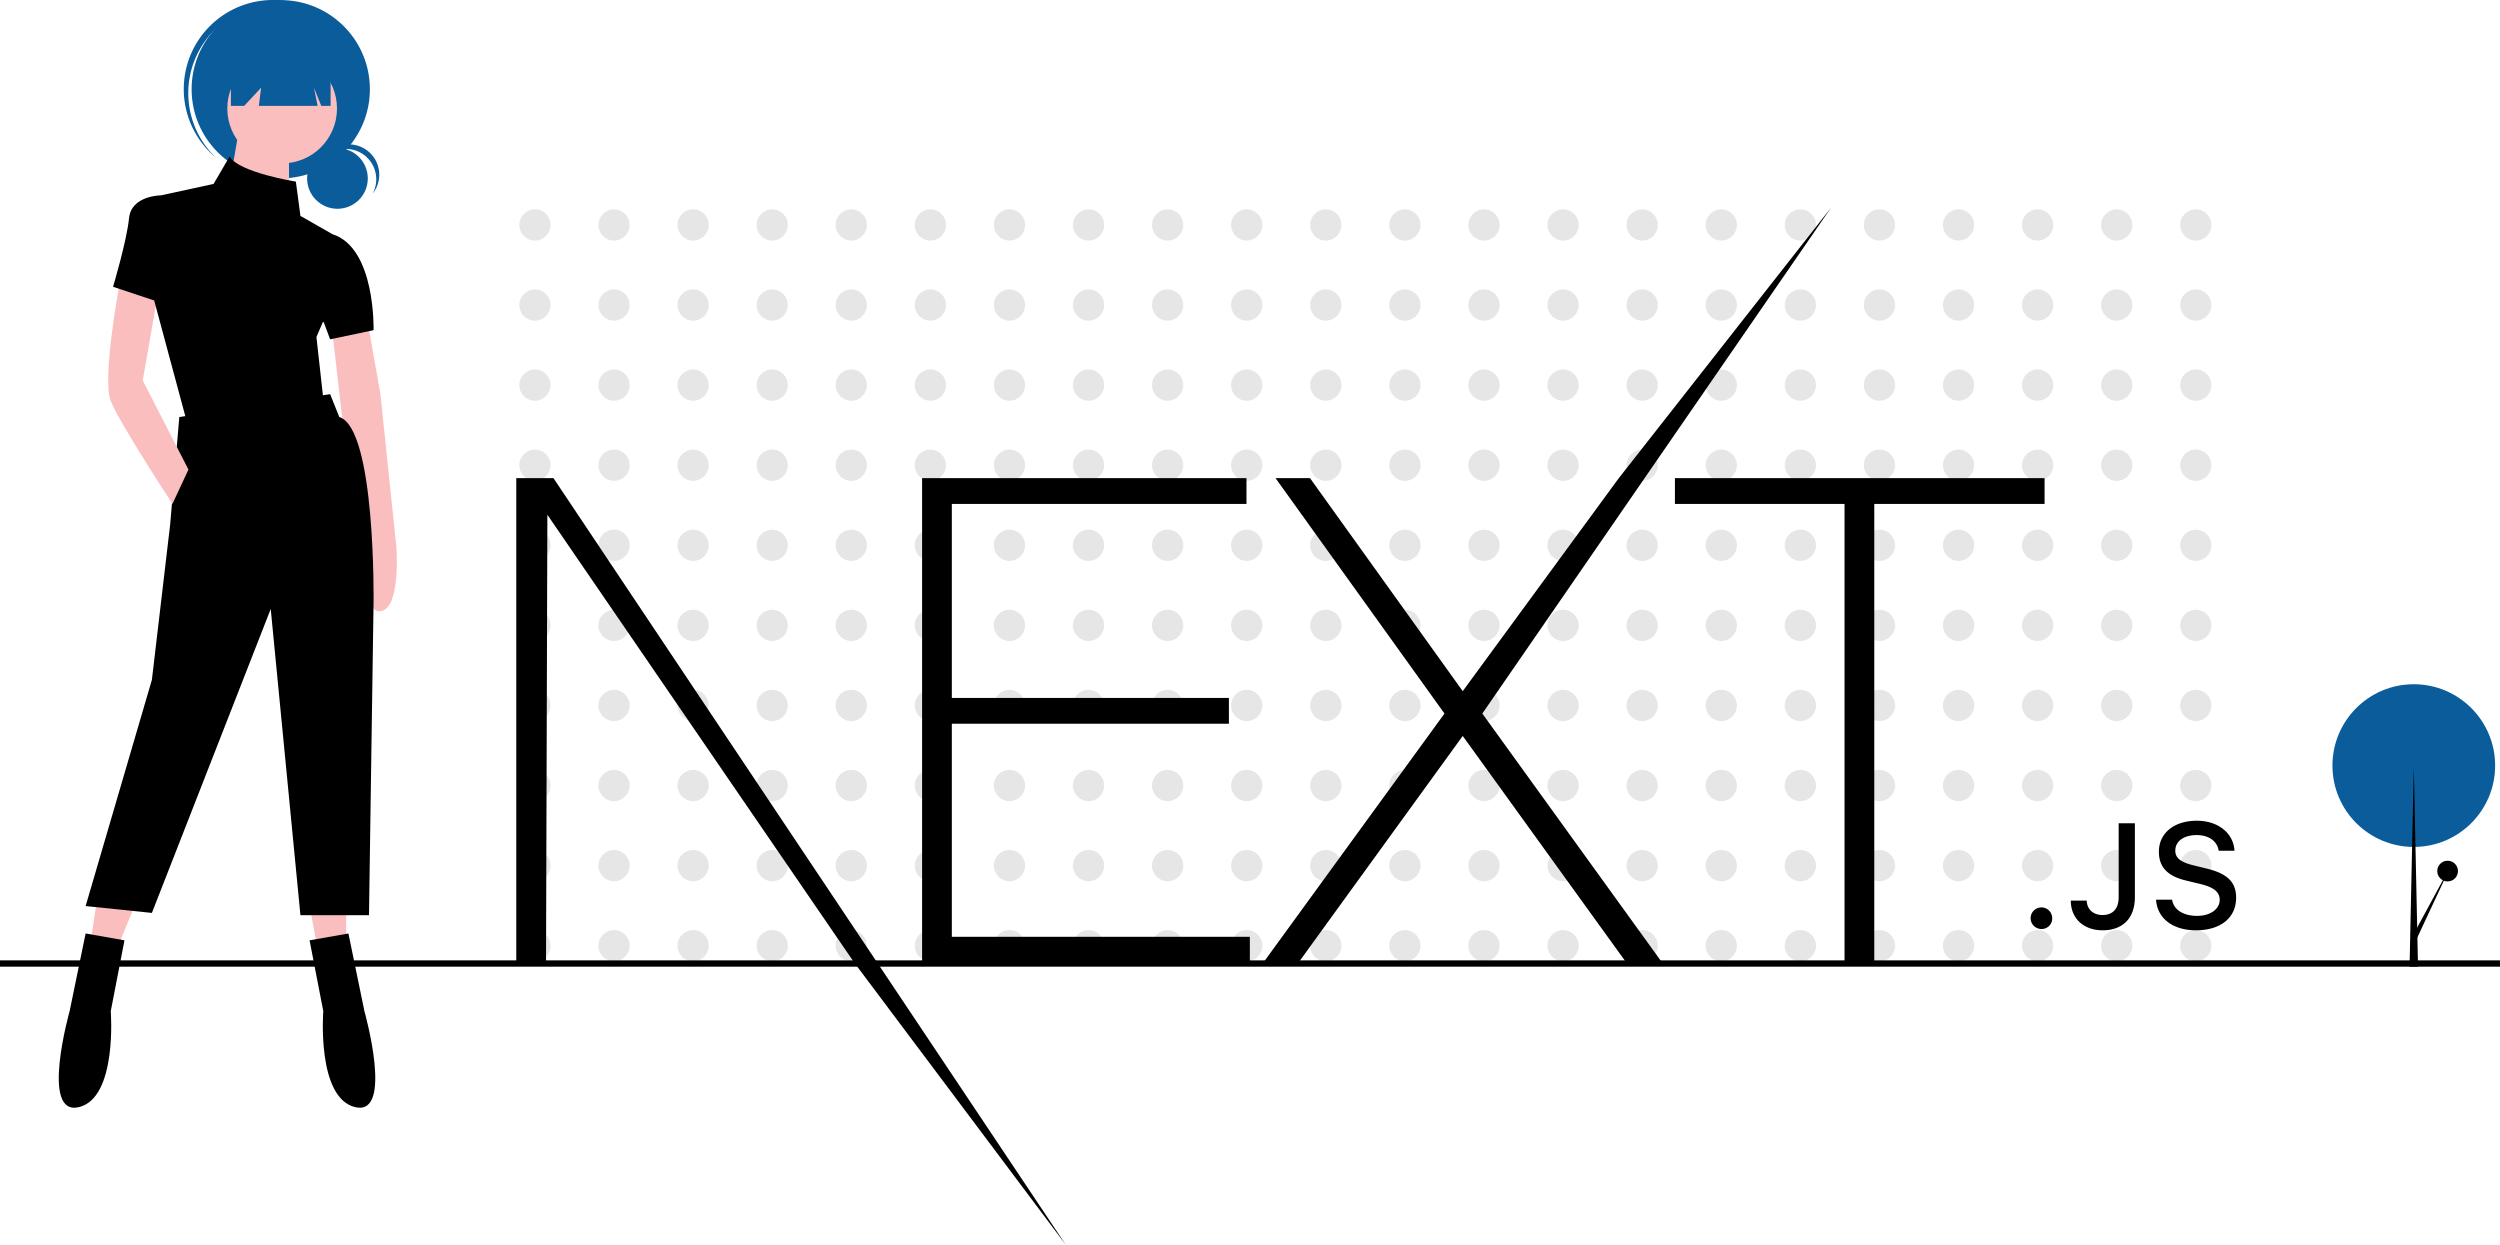 <svg xmlns="http://www.w3.org/2000/svg" id="e30a93e9-ff50-4cbb-8b14-9d39224e305c" data-name="Layer 1" viewBox="0 0 888 442.25" class="injected-svg ClassicGrid__ImageFile-sc-td9pmq-4 fNAcXv grid_media" xmlns:xlink="http://www.w3.org/1999/xlink"><title>next_js</title><circle cx="190.009" cy="79.904" r="5.55" fill="#e6e6e6"></circle><circle cx="218.101" cy="79.904" r="5.55" fill="#e6e6e6"></circle><circle cx="246.194" cy="79.904" r="5.55" fill="#e6e6e6"></circle><circle cx="274.286" cy="79.904" r="5.55" fill="#e6e6e6"></circle><circle cx="302.378" cy="79.904" r="5.55" fill="#e6e6e6"></circle><circle cx="330.471" cy="79.904" r="5.55" fill="#e6e6e6"></circle><circle cx="358.563" cy="79.904" r="5.55" fill="#e6e6e6"></circle><circle cx="386.655" cy="79.904" r="5.55" fill="#e6e6e6"></circle><circle cx="414.747" cy="79.904" r="5.55" fill="#e6e6e6"></circle><circle cx="442.84" cy="79.904" r="5.55" fill="#e6e6e6"></circle><circle cx="470.932" cy="79.904" r="5.55" fill="#e6e6e6"></circle><circle cx="499.024" cy="79.904" r="5.55" fill="#e6e6e6"></circle><circle cx="527.116" cy="79.904" r="5.55" fill="#e6e6e6"></circle><circle cx="555.209" cy="79.904" r="5.55" fill="#e6e6e6"></circle><circle cx="583.301" cy="79.904" r="5.55" fill="#e6e6e6"></circle><circle cx="611.393" cy="79.904" r="5.55" fill="#e6e6e6"></circle><circle cx="639.485" cy="79.904" r="5.55" fill="#e6e6e6"></circle><circle cx="667.578" cy="79.904" r="5.55" fill="#e6e6e6"></circle><circle cx="695.67" cy="79.904" r="5.55" fill="#e6e6e6"></circle><circle cx="723.762" cy="79.904" r="5.55" fill="#e6e6e6"></circle><circle cx="751.854" cy="79.904" r="5.55" fill="#e6e6e6"></circle><circle cx="779.947" cy="79.904" r="5.55" fill="#e6e6e6"></circle><circle cx="190.009" cy="108.349" r="5.55" fill="#e6e6e6"></circle><circle cx="218.101" cy="108.349" r="5.55" fill="#e6e6e6"></circle><circle cx="246.194" cy="108.349" r="5.55" fill="#e6e6e6"></circle><circle cx="274.286" cy="108.349" r="5.55" fill="#e6e6e6"></circle><circle cx="302.378" cy="108.349" r="5.55" fill="#e6e6e6"></circle><circle cx="330.471" cy="108.349" r="5.55" fill="#e6e6e6"></circle><circle cx="358.563" cy="108.349" r="5.55" fill="#e6e6e6"></circle><circle cx="386.655" cy="108.349" r="5.55" fill="#e6e6e6"></circle><circle cx="414.747" cy="108.349" r="5.55" fill="#e6e6e6"></circle><circle cx="442.84" cy="108.349" r="5.55" fill="#e6e6e6"></circle><circle cx="470.932" cy="108.349" r="5.55" fill="#e6e6e6"></circle><circle cx="499.024" cy="108.349" r="5.55" fill="#e6e6e6"></circle><circle cx="527.116" cy="108.349" r="5.55" fill="#e6e6e6"></circle><circle cx="555.209" cy="108.349" r="5.55" fill="#e6e6e6"></circle><circle cx="583.301" cy="108.349" r="5.55" fill="#e6e6e6"></circle><circle cx="611.393" cy="108.349" r="5.55" fill="#e6e6e6"></circle><circle cx="639.485" cy="108.349" r="5.55" fill="#e6e6e6"></circle><circle cx="667.578" cy="108.349" r="5.55" fill="#e6e6e6"></circle><circle cx="695.67" cy="108.349" r="5.55" fill="#e6e6e6"></circle><circle cx="723.762" cy="108.349" r="5.55" fill="#e6e6e6"></circle><circle cx="751.854" cy="108.349" r="5.55" fill="#e6e6e6"></circle><circle cx="779.947" cy="108.349" r="5.55" fill="#e6e6e6"></circle><circle cx="190.009" cy="136.794" r="5.55" fill="#e6e6e6"></circle><circle cx="218.101" cy="136.794" r="5.55" fill="#e6e6e6"></circle><circle cx="246.194" cy="136.794" r="5.55" fill="#e6e6e6"></circle><circle cx="274.286" cy="136.794" r="5.55" fill="#e6e6e6"></circle><circle cx="302.378" cy="136.794" r="5.55" fill="#e6e6e6"></circle><circle cx="330.471" cy="136.794" r="5.55" fill="#e6e6e6"></circle><circle cx="358.563" cy="136.794" r="5.55" fill="#e6e6e6"></circle><circle cx="386.655" cy="136.794" r="5.55" fill="#e6e6e6"></circle><circle cx="414.747" cy="136.794" r="5.55" fill="#e6e6e6"></circle><circle cx="442.84" cy="136.794" r="5.55" fill="#e6e6e6"></circle><circle cx="470.932" cy="136.794" r="5.55" fill="#e6e6e6"></circle><circle cx="499.024" cy="136.794" r="5.55" fill="#e6e6e6"></circle><circle cx="527.116" cy="136.794" r="5.55" fill="#e6e6e6"></circle><circle cx="555.209" cy="136.794" r="5.55" fill="#e6e6e6"></circle><circle cx="583.301" cy="136.794" r="5.55" fill="#e6e6e6"></circle><circle cx="611.393" cy="136.794" r="5.55" fill="#e6e6e6"></circle><circle cx="639.485" cy="136.794" r="5.55" fill="#e6e6e6"></circle><circle cx="667.578" cy="136.794" r="5.55" fill="#e6e6e6"></circle><circle cx="695.67" cy="136.794" r="5.55" fill="#e6e6e6"></circle><circle cx="723.762" cy="136.794" r="5.55" fill="#e6e6e6"></circle><circle cx="751.854" cy="136.794" r="5.55" fill="#e6e6e6"></circle><circle cx="779.947" cy="136.794" r="5.55" fill="#e6e6e6"></circle><circle cx="190.009" cy="165.239" r="5.55" fill="#e6e6e6"></circle><circle cx="218.101" cy="165.239" r="5.55" fill="#e6e6e6"></circle><circle cx="246.194" cy="165.239" r="5.55" fill="#e6e6e6"></circle><circle cx="274.286" cy="165.239" r="5.55" fill="#e6e6e6"></circle><circle cx="302.378" cy="165.239" r="5.55" fill="#e6e6e6"></circle><circle cx="330.471" cy="165.239" r="5.55" fill="#e6e6e6"></circle><circle cx="358.563" cy="165.239" r="5.55" fill="#e6e6e6"></circle><circle cx="386.655" cy="165.239" r="5.55" fill="#e6e6e6"></circle><circle cx="414.747" cy="165.239" r="5.55" fill="#e6e6e6"></circle><circle cx="442.84" cy="165.239" r="5.55" fill="#e6e6e6"></circle><circle cx="470.932" cy="165.239" r="5.55" fill="#e6e6e6"></circle><circle cx="499.024" cy="165.239" r="5.55" fill="#e6e6e6"></circle><circle cx="527.116" cy="165.239" r="5.55" fill="#e6e6e6"></circle><circle cx="555.209" cy="165.239" r="5.55" fill="#e6e6e6"></circle><circle cx="583.301" cy="165.239" r="5.55" fill="#e6e6e6"></circle><circle cx="611.393" cy="165.239" r="5.55" fill="#e6e6e6"></circle><circle cx="639.485" cy="165.239" r="5.55" fill="#e6e6e6"></circle><circle cx="667.578" cy="165.239" r="5.55" fill="#e6e6e6"></circle><circle cx="695.67" cy="165.239" r="5.55" fill="#e6e6e6"></circle><circle cx="723.762" cy="165.239" r="5.55" fill="#e6e6e6"></circle><circle cx="751.854" cy="165.239" r="5.55" fill="#e6e6e6"></circle><circle cx="779.947" cy="165.239" r="5.55" fill="#e6e6e6"></circle><circle cx="190.009" cy="193.684" r="5.55" fill="#e6e6e6"></circle><circle cx="218.101" cy="193.684" r="5.55" fill="#e6e6e6"></circle><circle cx="246.194" cy="193.684" r="5.55" fill="#e6e6e6"></circle><circle cx="274.286" cy="193.684" r="5.55" fill="#e6e6e6"></circle><circle cx="302.378" cy="193.684" r="5.55" fill="#e6e6e6"></circle><circle cx="330.471" cy="193.684" r="5.55" fill="#e6e6e6"></circle><circle cx="358.563" cy="193.684" r="5.55" fill="#e6e6e6"></circle><circle cx="386.655" cy="193.684" r="5.55" fill="#e6e6e6"></circle><circle cx="414.747" cy="193.684" r="5.55" fill="#e6e6e6"></circle><circle cx="442.84" cy="193.684" r="5.55" fill="#e6e6e6"></circle><circle cx="470.932" cy="193.684" r="5.55" fill="#e6e6e6"></circle><circle cx="499.024" cy="193.684" r="5.55" fill="#e6e6e6"></circle><circle cx="527.116" cy="193.684" r="5.55" fill="#e6e6e6"></circle><circle cx="555.209" cy="193.684" r="5.55" fill="#e6e6e6"></circle><circle cx="583.301" cy="193.684" r="5.55" fill="#e6e6e6"></circle><circle cx="611.393" cy="193.684" r="5.55" fill="#e6e6e6"></circle><circle cx="639.485" cy="193.684" r="5.55" fill="#e6e6e6"></circle><circle cx="667.578" cy="193.684" r="5.55" fill="#e6e6e6"></circle><circle cx="695.67" cy="193.684" r="5.55" fill="#e6e6e6"></circle><circle cx="723.762" cy="193.684" r="5.55" fill="#e6e6e6"></circle><circle cx="751.854" cy="193.684" r="5.55" fill="#e6e6e6"></circle><circle cx="779.947" cy="193.684" r="5.55" fill="#e6e6e6"></circle><circle cx="190.009" cy="222.129" r="5.55" fill="#e6e6e6"></circle><circle cx="218.101" cy="222.129" r="5.55" fill="#e6e6e6"></circle><circle cx="246.194" cy="222.129" r="5.55" fill="#e6e6e6"></circle><circle cx="274.286" cy="222.129" r="5.55" fill="#e6e6e6"></circle><circle cx="302.378" cy="222.129" r="5.55" fill="#e6e6e6"></circle><circle cx="330.471" cy="222.129" r="5.55" fill="#e6e6e6"></circle><circle cx="358.563" cy="222.129" r="5.55" fill="#e6e6e6"></circle><circle cx="386.655" cy="222.129" r="5.55" fill="#e6e6e6"></circle><circle cx="414.747" cy="222.129" r="5.55" fill="#e6e6e6"></circle><circle cx="442.84" cy="222.129" r="5.55" fill="#e6e6e6"></circle><circle cx="470.932" cy="222.129" r="5.55" fill="#e6e6e6"></circle><circle cx="499.024" cy="222.129" r="5.55" fill="#e6e6e6"></circle><circle cx="527.116" cy="222.129" r="5.55" fill="#e6e6e6"></circle><circle cx="555.209" cy="222.129" r="5.55" fill="#e6e6e6"></circle><circle cx="583.301" cy="222.129" r="5.55" fill="#e6e6e6"></circle><circle cx="611.393" cy="222.129" r="5.55" fill="#e6e6e6"></circle><circle cx="639.485" cy="222.129" r="5.55" fill="#e6e6e6"></circle><circle cx="667.578" cy="222.129" r="5.55" fill="#e6e6e6"></circle><circle cx="695.67" cy="222.129" r="5.55" fill="#e6e6e6"></circle><circle cx="723.762" cy="222.129" r="5.55" fill="#e6e6e6"></circle><circle cx="751.854" cy="222.129" r="5.55" fill="#e6e6e6"></circle><circle cx="779.947" cy="222.129" r="5.55" fill="#e6e6e6"></circle><circle cx="190.009" cy="250.573" r="5.55" fill="#e6e6e6"></circle><circle cx="218.101" cy="250.573" r="5.55" fill="#e6e6e6"></circle><circle cx="246.194" cy="250.573" r="5.55" fill="#e6e6e6"></circle><circle cx="274.286" cy="250.573" r="5.55" fill="#e6e6e6"></circle><circle cx="302.378" cy="250.573" r="5.55" fill="#e6e6e6"></circle><circle cx="330.471" cy="250.573" r="5.55" fill="#e6e6e6"></circle><circle cx="358.563" cy="250.573" r="5.55" fill="#e6e6e6"></circle><circle cx="386.655" cy="250.573" r="5.55" fill="#e6e6e6"></circle><circle cx="414.747" cy="250.573" r="5.55" fill="#e6e6e6"></circle><circle cx="442.84" cy="250.573" r="5.55" fill="#e6e6e6"></circle><circle cx="470.932" cy="250.573" r="5.55" fill="#e6e6e6"></circle><circle cx="499.024" cy="250.573" r="5.55" fill="#e6e6e6"></circle><circle cx="527.116" cy="250.573" r="5.55" fill="#e6e6e6"></circle><circle cx="555.209" cy="250.573" r="5.55" fill="#e6e6e6"></circle><circle cx="583.301" cy="250.573" r="5.55" fill="#e6e6e6"></circle><circle cx="611.393" cy="250.573" r="5.55" fill="#e6e6e6"></circle><circle cx="639.485" cy="250.573" r="5.55" fill="#e6e6e6"></circle><circle cx="667.578" cy="250.573" r="5.55" fill="#e6e6e6"></circle><circle cx="695.67" cy="250.573" r="5.55" fill="#e6e6e6"></circle><circle cx="723.762" cy="250.573" r="5.55" fill="#e6e6e6"></circle><circle cx="751.854" cy="250.573" r="5.55" fill="#e6e6e6"></circle><circle cx="779.947" cy="250.573" r="5.55" fill="#e6e6e6"></circle><circle cx="190.009" cy="279.018" r="5.55" fill="#e6e6e6"></circle><circle cx="218.101" cy="279.018" r="5.55" fill="#e6e6e6"></circle><circle cx="246.194" cy="279.018" r="5.55" fill="#e6e6e6"></circle><circle cx="274.286" cy="279.018" r="5.55" fill="#e6e6e6"></circle><circle cx="302.378" cy="279.018" r="5.55" fill="#e6e6e6"></circle><circle cx="330.471" cy="279.018" r="5.55" fill="#e6e6e6"></circle><circle cx="358.563" cy="279.018" r="5.55" fill="#e6e6e6"></circle><circle cx="386.655" cy="279.018" r="5.55" fill="#e6e6e6"></circle><circle cx="414.747" cy="279.018" r="5.55" fill="#e6e6e6"></circle><circle cx="442.84" cy="279.018" r="5.55" fill="#e6e6e6"></circle><circle cx="470.932" cy="279.018" r="5.55" fill="#e6e6e6"></circle><circle cx="499.024" cy="279.018" r="5.55" fill="#e6e6e6"></circle><circle cx="527.116" cy="279.018" r="5.55" fill="#e6e6e6"></circle><circle cx="555.209" cy="279.018" r="5.55" fill="#e6e6e6"></circle><circle cx="583.301" cy="279.018" r="5.55" fill="#e6e6e6"></circle><circle cx="611.393" cy="279.018" r="5.55" fill="#e6e6e6"></circle><circle cx="639.485" cy="279.018" r="5.55" fill="#e6e6e6"></circle><circle cx="667.578" cy="279.018" r="5.55" fill="#e6e6e6"></circle><circle cx="695.67" cy="279.018" r="5.55" fill="#e6e6e6"></circle><circle cx="723.762" cy="279.018" r="5.55" fill="#e6e6e6"></circle><circle cx="751.854" cy="279.018" r="5.55" fill="#e6e6e6"></circle><circle cx="779.947" cy="279.018" r="5.55" fill="#e6e6e6"></circle><circle cx="190.009" cy="307.463" r="5.55" fill="#e6e6e6"></circle><circle cx="218.101" cy="307.463" r="5.55" fill="#e6e6e6"></circle><circle cx="246.194" cy="307.463" r="5.55" fill="#e6e6e6"></circle><circle cx="274.286" cy="307.463" r="5.55" fill="#e6e6e6"></circle><circle cx="302.378" cy="307.463" r="5.55" fill="#e6e6e6"></circle><circle cx="330.471" cy="307.463" r="5.55" fill="#e6e6e6"></circle><circle cx="358.563" cy="307.463" r="5.55" fill="#e6e6e6"></circle><circle cx="386.655" cy="307.463" r="5.55" fill="#e6e6e6"></circle><circle cx="414.747" cy="307.463" r="5.55" fill="#e6e6e6"></circle><circle cx="442.84" cy="307.463" r="5.55" fill="#e6e6e6"></circle><circle cx="470.932" cy="307.463" r="5.55" fill="#e6e6e6"></circle><circle cx="499.024" cy="307.463" r="5.55" fill="#e6e6e6"></circle><circle cx="527.116" cy="307.463" r="5.55" fill="#e6e6e6"></circle><circle cx="555.209" cy="307.463" r="5.55" fill="#e6e6e6"></circle><circle cx="583.301" cy="307.463" r="5.55" fill="#e6e6e6"></circle><circle cx="611.393" cy="307.463" r="5.55" fill="#e6e6e6"></circle><circle cx="639.485" cy="307.463" r="5.55" fill="#e6e6e6"></circle><circle cx="667.578" cy="307.463" r="5.55" fill="#e6e6e6"></circle><circle cx="695.67" cy="307.463" r="5.55" fill="#e6e6e6"></circle><circle cx="723.762" cy="307.463" r="5.55" fill="#e6e6e6"></circle><circle cx="751.854" cy="307.463" r="5.55" fill="#e6e6e6"></circle><circle cx="779.947" cy="307.463" r="5.55" fill="#e6e6e6"></circle><circle cx="190.009" cy="335.908" r="5.55" fill="#e6e6e6"></circle><circle cx="218.101" cy="335.908" r="5.55" fill="#e6e6e6"></circle><circle cx="246.194" cy="335.908" r="5.55" fill="#e6e6e6"></circle><circle cx="274.286" cy="335.908" r="5.55" fill="#e6e6e6"></circle><circle cx="302.378" cy="335.908" r="5.55" fill="#e6e6e6"></circle><circle cx="330.471" cy="335.908" r="5.55" fill="#e6e6e6"></circle><circle cx="358.563" cy="335.908" r="5.55" fill="#e6e6e6"></circle><circle cx="386.655" cy="335.908" r="5.55" fill="#e6e6e6"></circle><circle cx="414.747" cy="335.908" r="5.55" fill="#e6e6e6"></circle><circle cx="442.84" cy="335.908" r="5.55" fill="#e6e6e6"></circle><circle cx="470.932" cy="335.908" r="5.55" fill="#e6e6e6"></circle><circle cx="499.024" cy="335.908" r="5.55" fill="#e6e6e6"></circle><circle cx="527.116" cy="335.908" r="5.55" fill="#e6e6e6"></circle><circle cx="555.209" cy="335.908" r="5.55" fill="#e6e6e6"></circle><circle cx="583.301" cy="335.908" r="5.55" fill="#e6e6e6"></circle><circle cx="611.393" cy="335.908" r="5.55" fill="#e6e6e6"></circle><circle cx="639.485" cy="335.908" r="5.55" fill="#e6e6e6"></circle><circle cx="667.578" cy="335.908" r="5.55" fill="#e6e6e6"></circle><circle cx="695.67" cy="335.908" r="5.55" fill="#e6e6e6"></circle><circle cx="723.762" cy="335.908" r="5.55" fill="#e6e6e6"></circle><circle cx="751.854" cy="335.908" r="5.55" fill="#e6e6e6"></circle><circle cx="779.947" cy="335.908" r="5.55" fill="#e6e6e6"></circle><rect y="341.123" width="888" height="2.241"></rect><circle cx="857.378" cy="271.935" r="28.894" fill="#0a5c9a"></circle><circle cx="869.392" cy="309.404" r="3.677"></circle><path d="M483.528,398.704H598.747V407.862H494.09v68.924h98.416v9.158H494.09v75.672H599.947v9.158h-116.419Zm125.541,0h12.242l54.249,75.672,55.449-75.672,75.42-96.121L682.521,482.329l63.85,88.445H733.649l-58.09-80.492-58.33,80.492H604.748L669.079,482.329ZM750.932,407.862v-9.158H882.234V407.862h-60.49V570.774H811.182V407.862Zm-411.547-9.158h13.202L534.637,671.125,459.405,570.774,350.427,411.718l-.48,159.056H339.385ZM881.17,558.852a3.833,3.833,0,1,1,3.776-3.833A3.733,3.733,0,0,1,881.17,558.852Zm10.378-10.083h5.651c.077,3.061,2.312,5.119,5.6,5.119,3.673,0,5.754-2.212,5.754-6.353V521.298h5.754v26.262c0,7.459-4.316,11.755-11.457,11.755C896.146,559.315,891.548,555.148,891.548,548.769Zm30.287-.334h5.703c.488,3.524,3.93,5.762,8.888,5.762,4.624,0,8.015-2.392,8.015-5.685,0-2.829-2.158-4.527-7.064-5.685l-4.778-1.157c-6.705-1.569-9.762-4.81-9.762-10.263,0-6.611,5.395-11.009,13.486-11.009,7.527,0,13.024,4.398,13.358,10.649h-5.6c-.539-3.421-3.519-5.556-7.835-5.556-4.547,0-7.578,2.186-7.578,5.53,0,2.649,1.952,4.167,6.782,5.299l4.084,1.003c7.604,1.775,10.738,4.861,10.738,10.443,0,7.099-5.497,11.549-14.283,11.549C927.769,559.315,922.245,555.071,921.834,548.435Z" transform="translate(-156 -228.875)"></path><circle cx="119.864" cy="63.38" r="10.778" fill="#0a5c9a"></circle><path d="M278.867,281.774a10.78,10.78,0,0,1,9.488,15.894A10.776,10.776,0,1,0,270.452,285.827,10.752,10.752,0,0,1,278.867,281.774Z" transform="translate(-156 -228.875)" fill="#0a5c9a"></path><circle cx="99.723" cy="31.696" r="31.661" fill="#0a5c9a"></circle><path d="M230.874,240.927a31.656,31.656,0,0,1,43.878-3.32c-.259-.246-.515-.494-.784-.733A31.661,31.661,0,0,0,231.897,284.2c.269.239.545.464.82.693A31.656,31.656,0,0,1,230.874,240.927Z" transform="translate(-156 -228.875)" fill="#0a5c9a"></path><path d="M286.254,341.281l4.87,27.599,5.682,54.386s1.623,21.917-5.682,22.728-5.682-24.352-5.682-24.352L277.325,375.374l-3.247-28.41Z" transform="translate(-156 -228.875)" fill="#fbbebe"></path><circle cx="100.22" cy="38.539" r="19.481" fill="#fbbebe"></circle><polygon points="84.797 46.656 81.55 65.326 102.655 70.196 102.655 52.338 84.797 46.656" fill="#fbbebe"></polygon><polygon points="34.47 319.397 32.035 335.631 41.776 336.443 47.458 322.644 34.47 319.397" fill="#fbbebe"></polygon><polygon points="109.961 321.832 112.396 334.82 122.948 334.82 122.948 322.644 109.961 321.832" fill="#fbbebe"></polygon><path d="M273.266,368.88l-53.574,8.117-3.247,38.151-6.494,55.198-23.54,80.361,23.54,2.435,42.21-107.96,10.552,108.772H287.066l1.623-111.207s.812-61.691-12.176-65.75Z" transform="translate(-156 -228.875)"></path><path d="M200.211,562.883l-13.799-2.435-5.682,27.599s-10.552,37.34,3.247,34.093,11.364-34.093,11.364-34.093Z" transform="translate(-156 -228.875)"></path><path d="M265.961,562.883l13.799-2.435,5.682,27.599s10.552,37.34-3.247,34.093-11.364-34.093-11.364-34.093Z" transform="translate(-156 -228.875)"></path><path d="M198.587,329.105s-6.494,34.093-3.247,42.21,21.917,36.528,21.917,36.528l5.682-12.176-16.235-31.657,5.682-32.469Z" transform="translate(-156 -228.875)" fill="#fbbebe"></path><path d="M262.714,305.565l-1.623-12.176s-20.293-3.247-23.54-8.929l-5.682,9.741-18.67,4.059s-10.552,0-11.364,8.117-5.682,24.352-5.682,24.352l14.611,4.87,11.364,42.21,48.704-7.306L268.396,348.587l2.435-5.682,2.435,6.494,15.423-3.247s.812-29.222-14.611-34.093Z" transform="translate(-156 -228.875)"></path><polygon points="82.014 17.207 82.014 37.599 86.737 37.599 92.747 31.16 91.942 37.599 112.817 37.599 111.529 31.16 114.105 37.599 117.432 37.599 117.432 17.207 82.014 17.207" fill="#0a5c9a"></polygon><polygon points="858.878 343.354 855.878 343.354 857.378 272.354 858.878 343.354"></polygon><polygon points="858 334.354 856.538 333.23 870.865 306.829 858 334.354"></polygon></svg>